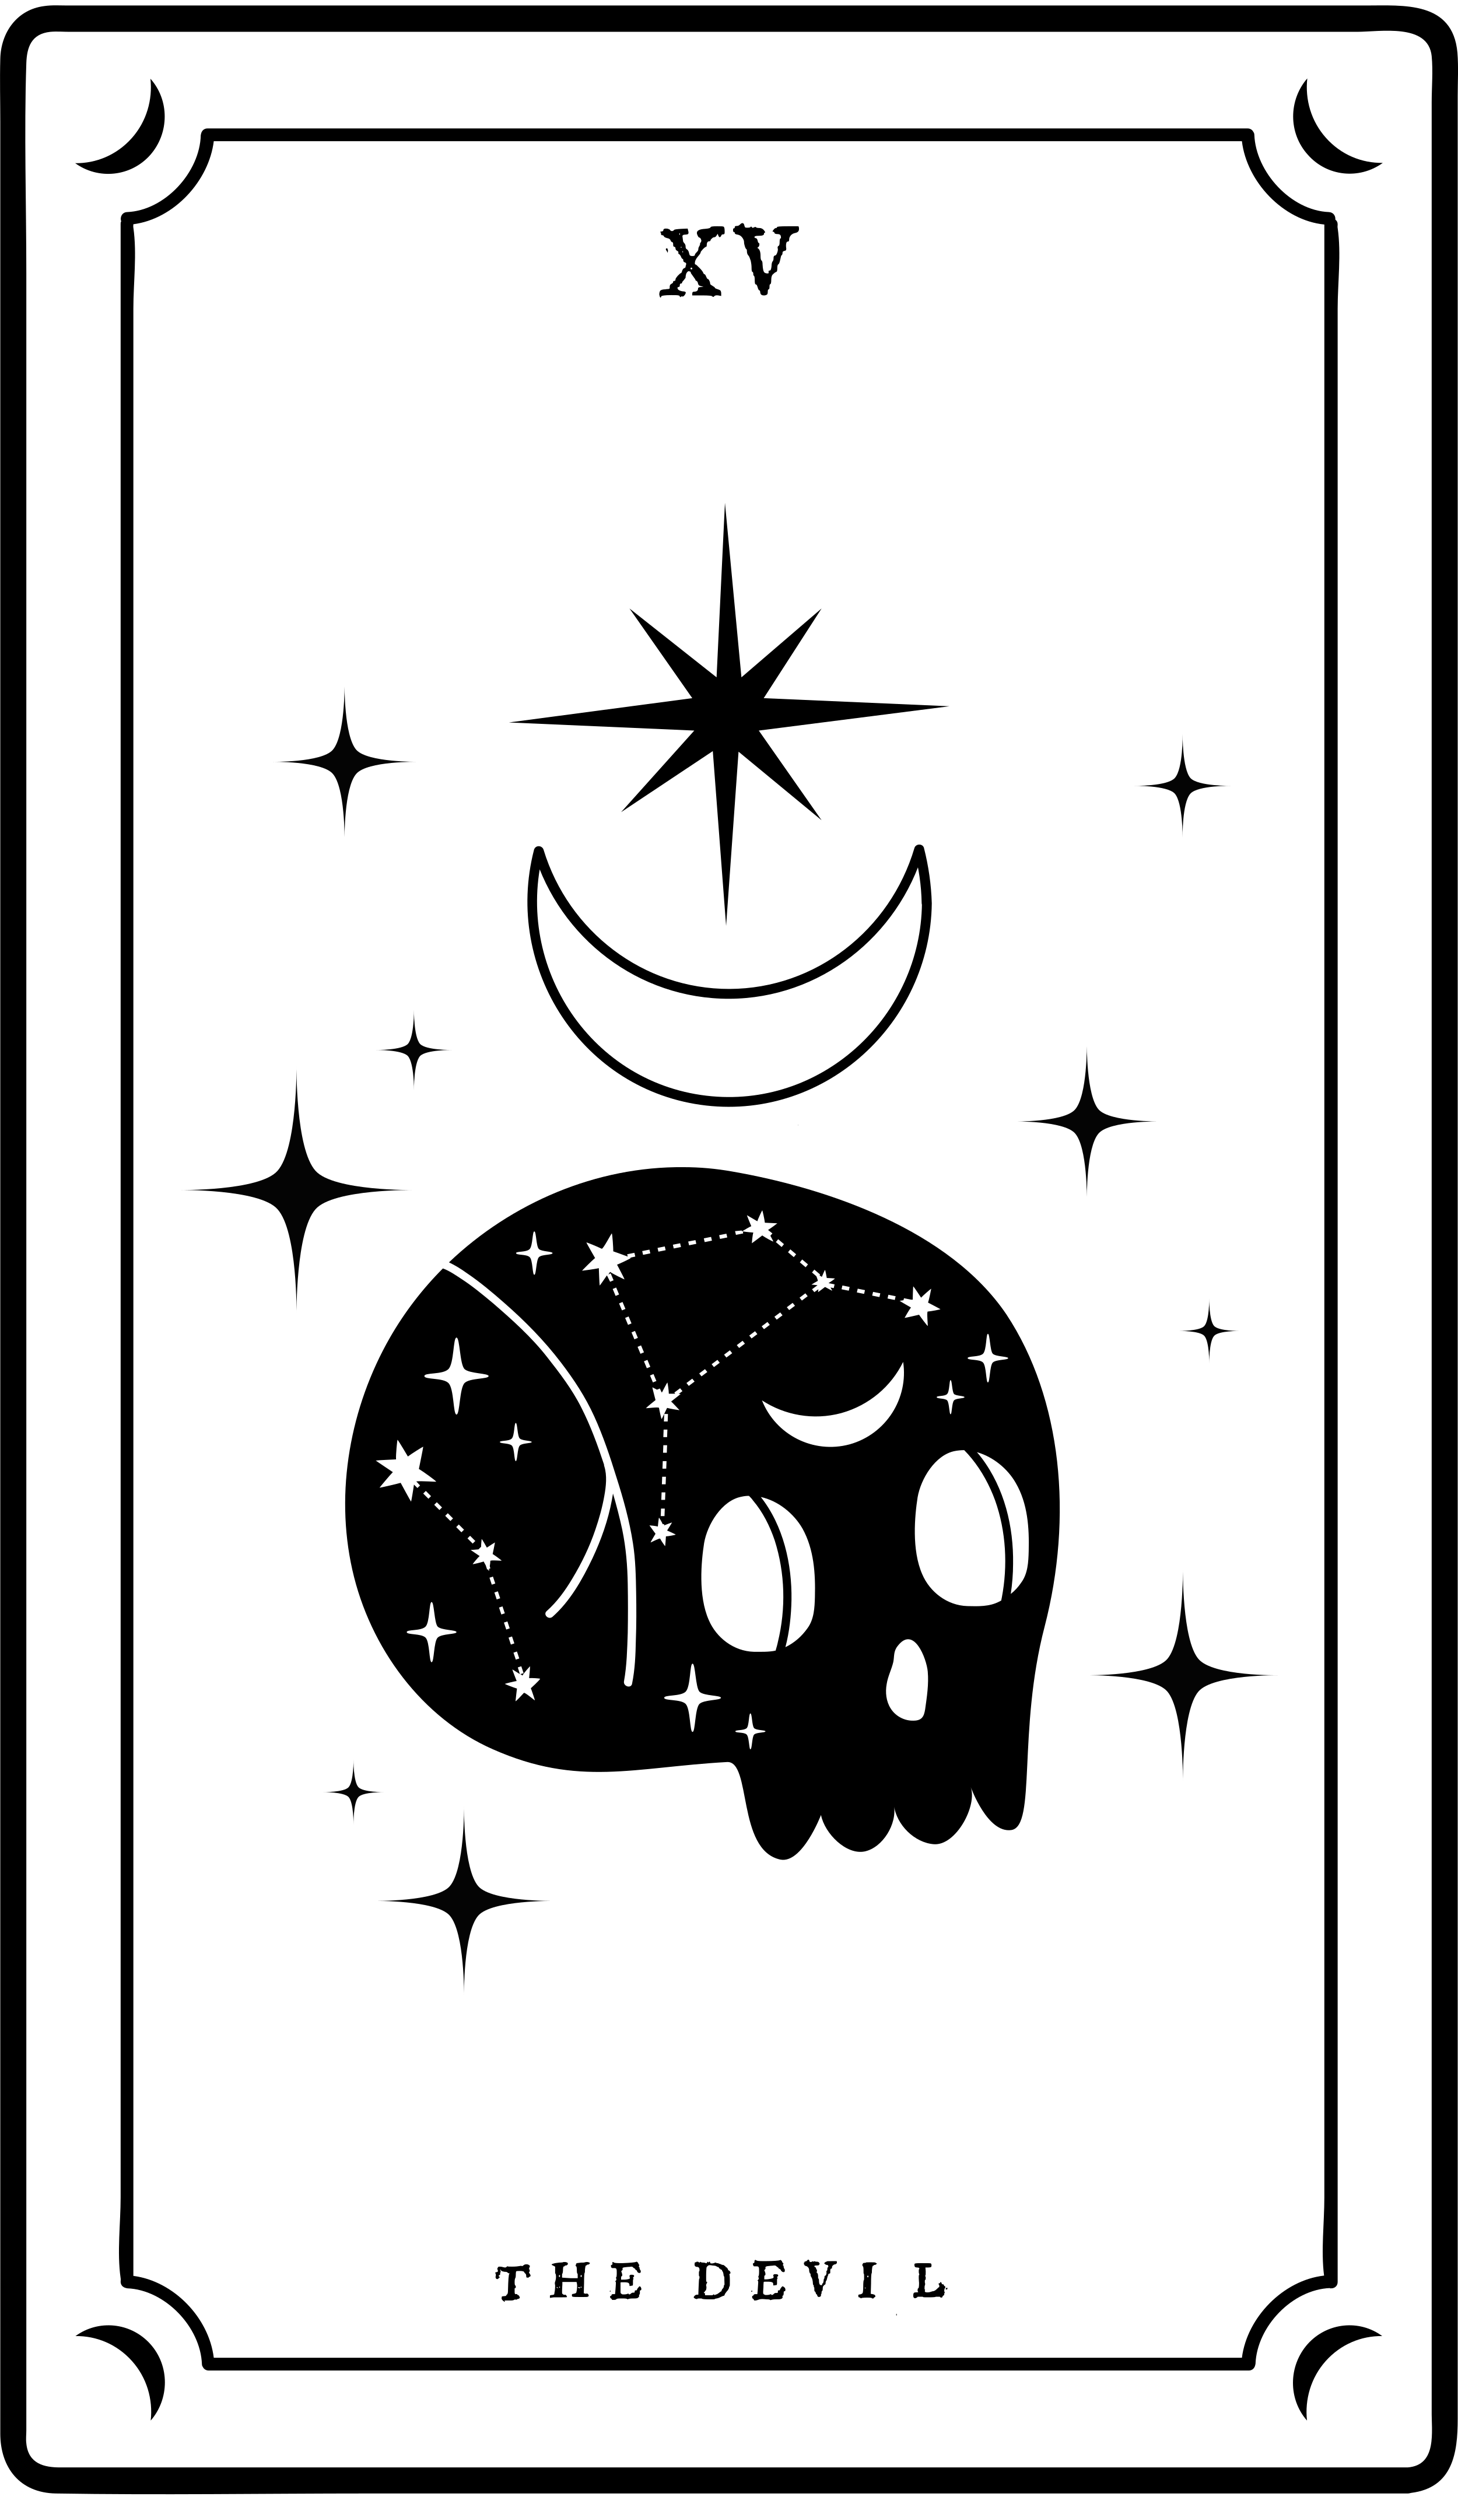 <?xml version="1.0" encoding="utf-8"?>
<!-- Generator: Adobe Illustrator 21.1.0, SVG Export Plug-In . SVG Version: 6.00 Build 0)  -->
<svg version="1.1" id="Слой_1" xmlns="http://www.w3.org/2000/svg" xmlns:xlink="http://www.w3.org/1999/xlink" x="0px" y="0px"
	 viewBox="0 0 504 864" style="enable-background:new 0 0 504 864;" xml:space="preserve">
<style type="text/css">
	.st0{fill:#040404;}
	.st1{fill:#FFFFFF;}
</style>
<g>
	<g>
		<path d="M51.9,53.6c6.7-7.6,6.7-19,0.1-26.4c0.8,7.2-1.3,14.8-6.5,20.6c-5.2,5.8-12.3,8.7-19.5,8.6C34,62.2,45.2,61.1,51.9,53.6z"
			/>
		<path d="M458.4,47.7c-5.2-5.8-7.3-13.3-6.5-20.6c-6.5,7.5-6.6,18.9,0.2,26.4c6.7,7.6,17.9,8.6,25.9,2.8
			C470.7,56.4,463.6,53.5,458.4,47.7z"/>
		<path d="M26.1,807.4c7.2-0.1,14.3,2.8,19.5,8.6c5.2,5.8,7.3,13.3,6.5,20.6c6.5-7.5,6.6-18.9-0.1-26.4
			C45.2,802.6,34,801.6,26.1,807.4z"/>
		<path d="M452,810.2c-6.7,7.6-6.7,19-0.2,26.4c-0.8-7.2,1.3-14.8,6.5-20.6c5.2-5.8,12.3-8.7,19.5-8.6
			C470,801.6,458.8,802.6,452,810.2z"/>
		<path d="M503.8,18.2c-1.6-17.9-18.7-16.3-31.6-16.3c-45.9,0-91.8,0-137.6,0c-63.2,0-126.3,0-189.5,0c-40.6,0-81.2,0-121.8,0
			c-2.6,0-5.3-0.2-8,0.2c-9.5,1.2-15,9.2-15.2,18.2c-0.2,7.3,0,14.5,0,21.8c0,37.4,0,74.9,0,112.3c0,57,0,114.1,0,171.1
			c0,64.3,0,128.6,0,192.9c0,58.4,0,116.7,0,175.1c0,40.1,0,80.2,0,120.3c0,9.1,0,18.2,0,27.3c0,11.7,6.7,20.5,19.2,20.7
			c35.9,0.6,71.9,0,107.9,0c62.4,0,124.9,0,187.3,0c49.7,0,99.5,0,149.2,0c7.6,0,15.2,0,22.9,0c0.4,0,0.8-0.1,1.2-0.2
			c14.4-1.8,16.1-13.8,16.1-25.5c0-11.4,0-22.8,0-34.3c0-43.4,0-86.9,0-130.3c0-59.9,0-119.8,0-179.8c0-63.9,0-127.7,0-191.6
			c0-55.3,0-110.6,0-165.9c0-33.7,0-67.3,0-101C503.9,28.3,504.2,23.2,503.8,18.2z M486.6,852.8c-28.3,0-56.6,0-84.9,0
			c-59.9,0-119.8,0-179.7,0c-54,0-108,0-162,0c-13.1,0-26.1,0-39.2,0c-5.6,0-11-1.3-11.7-8.3c-0.2-1.5,0-3,0-4.5c0-26.5,0-53,0-79.5
			c0-50,0-100,0-149.9c0-61.8,0-123.6,0-185.4c0-61.4,0-122.7,0-184.1c0-48.9,0-97.7,0-146.6c0-24.2-0.8-48.6,0-72.7
			c0.2-5.3,1.6-10.1,8.3-10.8c2.2-0.2,4.5,0,6.7,0c14.8,0,29.6,0,44.5,0c55.6,0,111.3,0,166.9,0c58.9,0,117.8,0,176.7,0
			c18.9,0,37.9,0,56.8,0c8.1,0,24.7-3.1,25.9,8.4c0.5,5.2,0,10.8,0,16.1c0,13.5,0,27.1,0,40.6c0,45.5,0,91.1,0,136.6
			c0,60.1,0,120.2,0,180.3c0,62.6,0,125.2,0,187.7c0,52.8,0,105.6,0,158.4c0,31.4,0,62.7,0,94.1C494.8,840.3,496.9,852,486.6,852.8z
			"/>
		<path d="M460,790.9c1.2,0.1,2.4-0.7,2.4-2.2c0-23.7,0-47.4,0-71.1c0-56.4,0-112.8,0-169.2c0-68.7,0-137.4,0-206
			c0-59,0-117.9,0-176.9c0-19.6,0-39.2,0-58.8c0-8.9,1.3-19,0-27.9c-0.1-0.4,0-0.8,0-1.2c0-0.8-0.3-1.3-0.8-1.7
			c0.1-1.2-0.6-2.5-2.2-2.6c-13.1-0.5-25.3-13.8-25.8-26.7c0-0.5-0.2-0.8-0.4-1.1c-0.3-0.6-1-1.1-1.9-1.1c-40.5,0-80.9,0-121.4,0
			c-64.5,0-129,0-193.6,0c-14.9,0-29.7,0-44.6,0c-0.9,0-1.6,0.5-1.9,1.1c-0.2,0.3-0.3,0.7-0.4,1.2C69.1,59.5,57,72.8,43.9,73.3
			c-1.8,0.1-2.5,1.9-2,3.2c-0.2,0.3-0.2,0.6-0.2,1c0,23.7,0,47.4,0,71.1c0,56.4,0,112.8,0,169.2c0,68.7,0,137.4,0,206
			c0,59,0,117.9,0,176.9c0,19.6,0,39.2,0,58.8c0,8.9-1.3,19,0,27.9c0.1,0.4,0,0.8,0,1.2c0,0.9,0.5,1.6,1.1,1.9
			c0.3,0.2,0.7,0.3,1.2,0.4c13,0.5,25.3,13.3,25.8,26.2c0,0.5,0.2,0.8,0.4,1.1c0.3,0.6,1,1.1,1.9,1.1c40.5,0,80.9,0,121.4,0
			c64.5,0,129,0,193.6,0c14.9,0,29.7,0,44.6,0c0.9,0,1.6-0.5,1.9-1.1c0.2-0.3,0.3-0.7,0.4-1.2c0.5-12.9,12.7-25.7,25.8-26.2
			C459.6,791,459.8,790.9,460,790.9z M429.3,814.9c-39.8,0-79.6,0-119.3,0c-64.5,0-129,0-193.6,0c-14.2,0-28.3,0-42.5,0
			c-1.7-13.9-13.9-26.5-27.8-28.3c0-23,0-46,0-69.1c0-56.4,0-112.8,0-169.2c0-68.7,0-137.4,0-206c0-59,0-117.9,0-176.9
			c0-19.6,0-39.2,0-58.8c0-8.9,1.3-19,0-27.9c-0.1-0.4,0-0.8,0-1.2c14-1.8,26.1-14.9,27.8-28.7c39.8,0,79.5,0,119.3,0
			c64.5,0,129,0,193.6,0c14.2,0,28.3,0,42.5,0c1.7,14.1,14.3,27.4,28.5,28.8c0,23.7,0,47.3,0,71c0,56.4,0,112.8,0,169.2
			c0,68.7,0,137.4,0,206c0,59,0,117.9,0,176.9c0,19.6,0,39.2,0,58.8c0,8.6-1.2,18.4-0.1,27C443.6,788.1,431.1,800.9,429.3,814.9z"/>
		<path d="M241.3,99.7c0,0.7-0.4,1.1-1.3,1.1c-0.5,0-0.7,0.2-0.7,0.7v0.6h3.4c2.3,0,3.5,0.1,3.6,0.4c0.1,0.2,0.3,0.2,0.6-0.1
			c0.2-0.3,0.7-0.4,1.4-0.3l1,0.2v-0.9c0-0.4-0.1-0.7-0.2-0.9c-0.1-0.2-0.4-0.3-0.9-0.5c-0.7-0.2-1.1-0.4-1.1-0.6
			c0-0.1-0.3-0.3-0.8-0.6c-0.5-0.3-0.8-0.5-0.8-0.7c0-0.3-0.1-0.7-0.3-1.1c-0.2-0.4-0.4-0.6-0.6-0.6c-0.1,0-0.3-0.3-0.5-0.8
			c-0.2-0.5-0.4-0.8-0.5-0.8c-0.2,0-0.4-0.2-0.5-0.5c-0.1-0.3-0.5-0.9-1.3-1.7c-0.8-0.8-1.2-1.2-1.4-1.2c-0.1,0-0.2-0.1-0.2-0.4
			c0-0.8,0.4-1.6,1.1-2.4c0.6-0.7,0.9-1.1,0.9-1.4c0-0.2,0.3-0.5,0.8-1.1c0.5-0.5,0.9-0.8,1.1-0.8c0.1,0,0.2-0.2,0.2-0.5
			c0-0.9,0.3-1.4,0.8-1.4c0.3,0,0.5-0.1,0.5-0.3c0-0.2,0.2-0.4,0.5-0.7c0.3-0.3,0.6-0.4,0.8-0.4c0.3,0,0.6-0.2,0.8-0.6l0.4-0.6
			l0.2,0.6c0.1,0.2,0.2,0.4,0.3,0.5c0.1,0.1,0.3,0.1,0.4,0c0.1-0.1,0.2-0.2,0.3-0.4c0.1-0.4,0.3-0.5,0.7-0.5c0.2,0,0.4-0.1,0.4-0.2
			c0.1-0.1,0.1-0.4,0.1-0.8c0-0.9-0.1-1.4-0.3-1.6c-0.2-0.2-1-0.2-2.3-0.2c-1.5,0-2.3,0.1-2.3,0.4c0,0.2-0.6,0.4-1.9,0.5
			c-1.9,0.1-2.8,0.6-2.8,1.4c0,0.3,0.1,0.6,0.3,1c0.2,0.4,0.4,0.6,0.5,0.6c0.2,0,0.5,0.2,0.6,0.6c0.2,0.4,0.2,0.7-0.1,1.1
			c-0.2,0.3-0.3,0.5-0.2,0.5c0,0,0,0.1,0,0.2c-0.1,0.1-0.1,0.3-0.2,0.5c-0.3,0.4-0.4,0.8-0.4,1.1c0,0.4-0.2,0.7-0.6,1.1
			c-0.4,0.4-0.6,0.7-0.6,0.9c0,0.3-0.3,0.4-0.9,0.4c-0.4,0-0.6-0.1-0.8-0.2c-0.1-0.1-0.2-0.4-0.3-0.8c-0.1-0.6-0.4-1.1-0.7-1.3
			c-0.4-0.2-0.5-0.5-0.5-1c0-0.4-0.1-0.7-0.4-1.1c-0.3-0.3-0.5-0.6-0.5-1c-0.1-0.9-0.2-1.4-0.2-1.4c0-0.4,0.3-0.6,0.9-0.6
			c0.4,0,0.6-0.1,0.8-0.1c0.2-0.1,0.3-0.1,0.3-0.2c0.1-0.1,0.1-0.2,0.1-0.4c0-0.2,0-0.4-0.1-0.6l-0.2-0.8l-2.3,0.1
			c-1.5,0.1-2.3,0.2-2.4,0.4c0,0.1-0.2,0.2-0.4,0.3c-0.2,0.1-0.4,0.1-0.6,0s-0.3-0.1-0.3-0.2c0-0.1-0.2-0.3-0.5-0.4
			c-0.4-0.2-0.7-0.2-1.1-0.2c-0.5,0-0.8,0.2-0.8,0.6c0,0.2-0.2,0.4-0.7,0.4c-0.2,0-0.3,0.1-0.4,0.2c0.2,0.1,0.3,0.3,0.3,0.6
			c0,0.3,0.1,0.5,0.4,0.5c0.3,0,0.5,0.1,0.6,0.4c0.1,0.2,0.4,0.4,1.1,0.6c0.7,0.1,1.1,0.4,1.2,0.8c0.2,0.4,0.4,0.6,0.6,0.6
			c0.2,0,0.3,0.3,0.3,0.8c0,0.5,0.1,0.8,0.4,0.8c0.2,0,0.4,0.2,0.4,0.5c0,0.4,0.2,0.7,0.6,0.9c0.4,0.2,0.5,0.5,0.4,0.6
			c-0.1,0.2,0,0.4,0.2,0.5c0.2,0.1,0.5,0.4,0.7,0.9c0.2,0.5,0.4,0.8,0.6,0.8c0.1,0,0.2,0.2,0.2,0.5c0,0.4,0.2,0.6,0.6,0.7
			c0.2,0.1,0.4,0.2,0.4,0.5c0,0.1,0,0.3-0.1,0.5c-0.1,0.2-0.1,0.4-0.1,0.5c0,0.2-0.2,0.4-0.5,0.5c-0.3,0.1-0.5,0.4-0.7,0.9
			c-0.1,0.5-0.3,0.8-0.4,0.8c-0.2,0-0.5,0.3-1.1,0.9c-0.5,0.6-0.8,1-0.8,1.3c0,0.3-0.1,0.5-0.4,0.5c-0.3,0-0.4,0.1-0.4,0.3
			c0,0.3-0.2,0.5-0.6,0.7c-0.4,0.2-0.6,0.5-0.6,1.1c0,0.2,0,0.4,0,0.4c0,0.1-0.1,0.2-0.2,0.2c-0.1,0.1-0.3,0.1-0.4,0.1
			c-0.2,0-0.5,0-0.9,0.1c-0.9,0-1.4,0.2-1.7,0.4c-0.2,0.2-0.4,0.7-0.4,1.4l0.2,0.8c0.2,0.4,0.4,0.3,0.5-0.2c0.1-0.2,1.2-0.4,3.3-0.4
			c1.4,0,2.3,0,2.6,0.1c0.3,0,0.5,0.2,0.5,0.4c0,0.1,0.1,0.2,0.2,0.2c0.2-0.2,0.4-0.3,0.5-0.3c0,0,0.1,0.1,0.2,0.1
			c0.2,0,0.4-0.1,0.6-0.3c0.2-0.2,0.4-0.5,0.5-0.8c0.1-0.2,0.1-0.4-0.1-0.5c-0.1-0.1-0.4-0.2-0.9-0.2c-1.2-0.2-1.8-0.6-1.8-1.2
			c0-0.2,0.1-0.3,0.4-0.3c0.2,0,0.4-0.2,0.4-0.6s0.1-0.6,0.4-0.6c0.2,0,0.4-0.1,0.4-0.4c0-0.1,0.2-0.4,0.6-0.8
			c0.4-0.5,0.6-0.8,0.6-0.9c0-0.5,0.1-1,0.3-1.5c0.3-0.5,0.6-0.7,0.9-0.7l0.1,0.1c0,0,0.1,0,0.1,0c0.3,0.1,0.4,0.2,0.4,0.5
			c0,0.1,0.3,0.5,0.8,1.2c0.5,0.7,0.8,1.1,0.8,1.2c0,0.2,0.1,0.3,0.4,0.4c0.2,0.1,0.4,0.4,0.5,0.9c0.1,0.5,0.4,0.8,1,0.9l0.9,0.2
			l-0.8,0.1C241.6,99.2,241.3,99.4,241.3,99.7z M235,81.1c0,0.1,0,0.1-0.1,0.1l-0.1-0.3c0-0.1,0-0.2,0.1-0.3c0-0.1,0.1-0.1,0.1,0.1
			C235.1,80.9,235.1,81,235,81.1z M235.5,85.6c-0.1,0-0.2,0-0.2-0.1c0-0.1,0.1-0.2,0.2-0.2c0.1,0,0.1,0.1,0.1,0.2
			C235.6,85.5,235.6,85.6,235.5,85.6z M236.1,87.2c0,0.1,0,0.1-0.1,0.1l-0.1-0.3c0-0.2,0.1-0.3,0.2-0.2
			C236.1,87,236.1,87.1,236.1,87.2z M239,93.1c-0.2,0-0.3-0.1-0.3-0.3c0-0.2,0.1-0.3,0.3-0.3c0.2,0,0.3,0.1,0.3,0.3
			C239.3,93.1,239.2,93.1,239,93.1z"/>
		<path d="M230.9,86.7c0-0.2,0-0.3-0.1-0.5c-0.1-0.5-0.3-0.5-0.6-0.2c-0.1,0.1,0,0.4,0.3,0.8l0.3,0.6L230.9,86.7z"/>
		<path d="M276,78.2h-3.7c-2.5,0-3.7,0.1-3.7,0.3c0,0.2-0.1,0.3-0.3,0.3c-0.3,0-0.6,0.2-0.9,0.6c-0.4,0.5-0.4,0.7-0.2,0.7
			c0.3,0,0.5,0.1,0.5,0.4c0.1,0.3,0.5,0.4,1.1,0.4c0.6,0,1,0.2,1.1,0.7c0.1,0.5,0.1,0.7-0.1,0.8c-0.2,0.1-0.3,0.5-0.3,1.3
			c0,0.7-0.1,1.2-0.4,1.3c-0.2,0.1-0.3,0.3-0.3,0.7c0,0.1,0.1,0.2,0.1,0.4c0,0.5-0.1,0.9-0.3,1.4c-0.2,0.5-0.4,0.8-0.7,0.8
			c-0.4,0.1-0.5,0.4-0.5,0.9c0,0.5-0.1,0.9-0.3,1.1c-0.2,0.2-0.4,0.8-0.4,1.7c-0.1,1-0.3,1.5-0.6,1.5c-0.4,0-0.5,0.2-0.4,0.5
			c0,0.2,0,0.4,0,0.4c-0.1,0.1-0.2,0.1-0.4,0.1c-0.4,0-0.7-0.1-0.9-0.2c-0.5-0.3-0.7-1.2-0.8-2.9c0-0.7-0.1-1.2-0.4-1.4
			c-0.2-0.2-0.3-0.7-0.3-1.6c0-1.3-0.3-2.2-0.9-2.6c-0.2-0.1-0.2-0.3,0.1-0.4c0.1,0,0.2-0.2,0.3-0.4c0.1-0.2,0.1-0.5,0.1-0.7
			c0-0.2-0.1-0.3-0.2-0.3c-0.1,0-0.3-0.3-0.4-0.8c-0.1-0.6-0.4-0.9-0.7-0.9c-0.3-0.1-0.4-0.2-0.4-0.3c0-0.4,0.5-0.5,1.4-0.5
			c1.3,0,1.9-0.2,1.9-0.7c0-0.2,0.1-0.4,0.3-0.4c0.2,0,0.1-0.3-0.3-0.8c-0.4-0.5-0.9-0.8-1.6-0.8c-0.7,0-1.1-0.1-1.2-0.3
			c-0.1-0.1-0.3-0.1-0.7,0.1c-0.4,0.2-0.6,0.2-0.7-0.1c-0.2-0.2-0.3-0.3-0.4-0.1c-0.1,0.2-0.5,0.3-1.1,0.3c-0.4,0-0.6,0-0.8-0.1
			c-0.1-0.1-0.2-0.3-0.3-0.7c-0.1-0.5-0.3-0.8-0.7-0.8c-0.2,0-0.5,0.2-0.8,0.5c-0.4,0.4-0.7,0.5-1.2,0.5c-0.4,0-0.6,0.1-0.6,0.4
			c0,0.3-0.1,0.4-0.3,0.4s-0.3,0.2-0.3,0.6c0,0.5,0.1,0.7,0.3,0.7s0.3,0.1,0.3,0.4c0,0.2,0.3,0.4,1,0.5c0.6,0.1,1.1,0.4,1.5,0.9
			c0.4,0.5,0.7,1.1,0.7,1.6c0,0.5,0.1,1,0.3,1.6c0.2,0.6,0.4,0.9,0.5,0.9c0.1,0,0.2,0.3,0.2,0.8c0,0.6,0.2,1.1,0.5,1.4
			c0.3,0.3,0.5,0.9,0.8,1.8c0.2,0.9,0.3,1.7,0.3,2.5c0,0.9,0.1,1.4,0.4,1.4c0.1,0.1,0.2,0.3,0.2,0.7c0,0.4,0.1,0.6,0.2,0.6
			c0.2,0.1,0.3,0.6,0.3,1.6c0,0.9,0.1,1.4,0.4,1.4c0.2,0,0.4,0.3,0.6,1c0.2,0.7,0.4,1,0.5,1c0.2,0,0.4,0.3,0.4,0.8
			c0.1,0.7,0.5,1,1.3,1c0.1,0,0.4,0,0.6-0.1c0.5-0.1,0.7-0.4,0.7-1.1c0-0.6,0.1-0.9,0.3-0.9c0.2,0,0.3-0.3,0.3-0.9
			c0-0.6,0.1-0.9,0.3-0.9c0.2-0.1,0.3-0.6,0.3-1.5c0-0.9,0.2-1.6,0.6-1.9c0.5-0.5,0.8-0.7,1.1-0.8c0.3-0.1,0.4-0.5,0.4-1.3
			c0-0.8,0.1-1.2,0.4-1.4c0.2-0.1,0.4-0.6,0.6-1.5c0.2-0.9,0.3-1.4,0.4-1.5c0.3-0.2,0.4-0.5,0.4-0.9c0-0.4,0.2-0.6,0.7-0.7
			c0.4,0,0.6-0.3,0.6-0.7c0-0.2-0.1-0.6-0.1-1c0-1,0.2-1.5,0.6-1.5c0.4,0,0.5-0.3,0.5-0.8c0-0.5,0.2-0.9,0.6-1.4
			c0.4-0.4,0.9-0.7,1.6-0.8c0.8-0.2,1.2-0.6,1.2-1.4c0-0.1,0-0.4-0.1-0.7L276,78.2z"/>
		<path d="M182.9,785.3c0.1,0,0.2-0.2,0.2-0.5c0-0.2,0-0.4-0.1-0.4c-0.1,0-0.1-0.1-0.1-0.3c0-0.2,0.1-0.4,0.2-0.6
			c0.1-0.3,0.1-0.5-0.2-0.6c-0.2-0.2-0.5-0.3-0.9-0.3c-0.5,0-0.8,0.1-1.1,0.4c-0.3,0.2-0.4,0.3-0.5,0.2c-0.1-0.1-0.4-0.1-0.8,0
			c-0.5,0.1-1.4,0.2-2.6,0.2c-0.9,0-1.4,0-1.5-0.1c-0.1-0.1-0.2,0-0.4,0.2c-0.1,0.1-0.3,0.2-0.4,0.2c-0.2,0-0.4,0-0.7-0.1
			c-0.7-0.2-1.1-0.2-1.3-0.2c-0.1,0-0.2,0-0.2,0c-0.1,0-0.3,0.1-0.4,0.3c-0.1,0.2-0.2,0.4-0.2,0.5c0,0.1,0,0.1,0.1,0.2
			c0,0,0.1,0.2,0.1,0.5c0,0.1,0,0.2-0.1,0.3c-0.1,0-0.2,0.1-0.3,0.1c-0.3,0-0.5,0.1-0.5,0.3c0,0,0,0.1,0.1,0.2
			c0.1,0.1,0.1,0.3,0.1,0.6c0,0.3-0.1,0.4-0.1,0.5c0,0.5,0.2,0.8,0.6,0.8c0.3,0,0.4-0.1,0.4-0.2c0-0.1,0.1-0.2,0.2-0.2
			c0.1,0,0.1,0,0.2-0.1c0,0,0-0.1,0-0.2c0-0.1-0.1-0.2-0.2-0.2c-0.1-0.1-0.1-0.1-0.1-0.2c0,0,0-0.1,0-0.1c0,0,0-0.1,0.1-0.1
			c0,0,0.1,0,0.2-0.1c0.2-0.1,0.2-0.2,0.2-0.3c0,0,0-0.1,0-0.2c0-0.1,0-0.1,0-0.2c0-0.1,0-0.2,0.1-0.2c0.1-0.1,0.1-0.3,0-0.6
			c-0.1-0.3-0.1-0.4,0-0.4c0.1,0,0.1,0.1,0.1,0.2c0,0.1,0.2,0.2,0.5,0.4c0.4,0.1,0.7,0.2,1.1,0.2c0.4,0,0.7,0.1,0.8,0.3
			c0.2,0.2,0.3,0.2,0.5,0.2c0.1,0,0.1,0,0.1,0c0.1,0,0.1,0,0,0.1c-0.3,0.3-0.4,2.2-0.5,5.8c0,0.8-0.1,1.2-0.3,1.4
			c-0.2,0.1-0.3,0.3-0.3,0.4c0,0.1-0.3,0.2-0.8,0.2l-0.7,0.1l-0.1,0.5c0,0,0,0.1,0,0.1c0,0,0,0.1,0,0.1c0,0.2,0.1,0.4,0.4,0.7
			c0.3,0.3,0.5,0.4,0.7,0.4c0.1,0,0.1,0,0.1-0.1c0-0.1,0-0.1-0.1-0.1c-0.1,0-0.1,0-0.1-0.1c0-0.1,0.2-0.1,0.5-0.1c0.1,0,0.4,0,0.8,0
			c0.4,0,0.7,0,0.9,0c0.6,0,0.9-0.1,1.1-0.2c0.1-0.1,0.3-0.2,0.6-0.1c0.2,0.1,0.3,0,0.4-0.1c0.1-0.1,0.2-0.1,0.3-0.1
			c0.1,0,0.3-0.1,0.5-0.2c0.1-0.1,0.2-0.2,0.2-0.3c0-0.1-0.1-0.2-0.2-0.5c-0.2-0.3-0.3-0.4-0.5-0.4c-0.1,0-0.2-0.1-0.2-0.2
			c0-0.1-0.1-0.2-0.3-0.1c0,0-0.1,0-0.1,0c-0.1,0-0.1,0-0.1,0c-0.1,0-0.2,0-0.3-0.1c0-0.1-0.1-0.3-0.1-0.5v-0.4c0-0.5,0-0.8,0-0.9
			c0-0.1,0.1-0.2,0.2-0.2c0.2,0,0.2-0.1,0.2-0.4c0-0.3-0.1-0.5-0.2-0.5c-0.1,0-0.2-0.4-0.2-1.1c0-0.8,0.1-1.2,0.2-1.4
			c0.1-0.1,0.2-0.5,0.2-1.2c0-0.7,0.1-1,0.1-1.1c0.1-0.2,0.5-0.2,1.2-0.2c1,0,1.5,0.1,1.6,0.4c0,0.1,0.1,0.2,0.4,0.5
			c0.2,0.2,0.3,0.4,0.3,0.8c0,0.3,0.1,0.5,0.1,0.5c0,0.1,0.2,0.1,0.4,0.1c0.2,0,0.4,0,0.4-0.1c0-0.1,0.1-0.2,0.3-0.2
			c0.2-0.1,0.3-0.2,0.3-0.4c0-0.2-0.1-0.4-0.2-0.5C182.8,785.4,182.8,785.3,182.9,785.3z"/>
		<path d="M203.5,781.9c-0.2-0.1-0.5-0.1-0.8-0.1c-0.1,0-0.2,0-0.5,0.1c-0.3,0.1-0.5,0.1-0.7,0.1h-0.1h-0.2c-0.2,0-0.5,0-1,0.1
			c-0.4,0-0.7,0.1-0.8,0.1c-0.1,0-0.2,0.1-0.2,0.2c0,0.2,0,0.3-0.1,0.3c-0.1,0-0.1,0-0.1,0.1c0,0.1,0,0.2,0,0.3
			c0,0.1,0.1,0.2,0.2,0.2c0.1,0.1,0.2,0.5,0.2,1.3c0,0.8,0.1,1.2,0.2,1.2c0.1,0,0.1,0.3,0.1,0.8v0.8h-1.3c-0.8,0-1.7,0-2.7-0.1
			l-1.4-0.1v-0.7c0-0.4,0-0.7,0.1-0.7c0.1,0,0.1-0.3,0.2-0.9c0-1.1,0.1-1.6,0.4-1.6c0.1,0,0.2,0,0.2-0.1c0-0.1,0.1-0.2,0.4-0.2
			c0.2,0,0.4-0.1,0.5-0.2c0.1-0.1,0.2-0.2,0.2-0.4c0-0.2-0.1-0.3-0.2-0.4c-0.2-0.1-0.5-0.2-1-0.2c-0.3,0-0.4,0-0.5,0.1
			c0,0-0.5,0.1-1.3,0.1c-0.9,0.1-1.7,0.2-2.4,0.5c-0.1,0-0.2,0.1-0.2,0.2c0,0.1,0.2,0.2,0.6,0.4l0.6,0.3l0,0.8v0.9v0.3
			c0,0.2,0,0.4,0.1,0.4c0.1,0.1,0.2,0.5,0.2,1.1c0,0.6-0.1,1.1-0.2,1.4c-0.1,0.3-0.2,0.5-0.2,0.8c0,0,0,0,0,0.1c0,0,0,0.1,0,0.1
			c0,0.2,0.1,0.4,0.1,0.6c0,0.5,0,1.1-0.1,1.8c-0.1,0.6-0.2,1-0.2,1.2c-0.1,0.2-0.4,0.3-0.8,0.3c-0.3,0-0.5,0.1-0.6,0.1
			c-0.1,0.1-0.1,0.2-0.1,0.4v0.5l0.7-0.1c0.3-0.1,1-0.1,2.2-0.1h0.7h0.7c1,0,1.6,0,1.6-0.1c0-0.1-0.1-0.3-0.2-0.5
			c-0.2-0.2-0.3-0.3-0.4-0.3h-0.1c-0.2,0.1-0.4,0.1-0.6-0.1c-0.1-0.1-0.2-0.1-0.3-0.2c0-0.1-0.1-0.2-0.1-0.4c0-0.3,0-0.5,0-0.8
			c0-0.9,0.1-1.6,0.1-2.1v-0.8h4.9l0.1,0.4c0,0.2,0.1,0.5,0.1,0.7c0,0.5,0,1.1-0.1,1.7c-0.1,0.6-0.2,1-0.3,1
			c-0.1,0.1-0.4,0.2-0.8,0.3c-0.3,0-0.5,0.1-0.5,0.1c-0.1,0.1-0.1,0.2-0.1,0.4c0,0.3,0.1,0.5,0.3,0.5c0.3,0.1,1.3,0.1,3.1,0.1
			c1.3,0,2,0,2.1-0.1c0.2-0.1,0.3-0.2,0.3-0.4c0-0.2-0.1-0.3-0.2-0.5c-0.1-0.1-0.3-0.2-0.4-0.2c0,0,0,0-0.1,0c0,0,0,0-0.1,0
			c-0.1,0.1-0.3,0.1-0.5,0l-0.4-0.1l0.1-3.5c0-2.3,0.1-3.5,0.2-3.6c0.1,0,0.1-0.3,0.1-0.9c0.1-1.1,0.2-1.6,0.4-1.6
			c0.1,0,0.2,0,0.2-0.1c0-0.1,0.1-0.2,0.4-0.2c0.2,0,0.4-0.1,0.5-0.2c0.2-0.1,0.2-0.3,0.2-0.4C203.9,782.1,203.8,782,203.5,781.9z
			 M192.7,790.8c-0.2-0.1-0.3-0.1-0.3-0.2c0-0.1,0-0.1,0.1-0.1c0.2,0,0.3,0.1,0.4,0.2c0,0,0,0,0,0.1
			C192.9,790.8,192.8,790.8,192.7,790.8z M193.4,790.7c-0.1,0-0.1-0.1-0.1-0.2c0-0.1,0-0.2,0.1-0.2c0.1,0,0.2,0.1,0.2,0.2
			C193.5,790.7,193.5,790.7,193.4,790.7z M193.4,787c-0.1,0-0.2-0.1-0.2-0.3c0-0.3,0.1-0.4,0.2-0.4c0.2,0,0.2,0.1,0.2,0.3
			C193.6,786.9,193.5,787,193.4,787z M200.5,790.8c-0.1,0.1-0.2,0.1-0.4,0c-0.2-0.1-0.3-0.1-0.3-0.2c0-0.1,0.1-0.1,0.2-0.1
			c0.3,0,0.5,0.1,0.5,0.2C200.6,790.7,200.5,790.8,200.5,790.8z M200.9,790.7c-0.1,0-0.2-0.1-0.2-0.2c0-0.1,0.1-0.2,0.2-0.2
			c0.1,0,0.1,0.1,0.1,0.2C201,790.7,201,790.7,200.9,790.7z M200.9,787c-0.1,0-0.2-0.1-0.2-0.3c0-0.3,0.1-0.4,0.2-0.4
			c0.1,0,0.2,0.1,0.2,0.3C201.1,786.9,201,787,200.9,787z"/>
		<path d="M210.9,792.1c0,0,0.1,0,0.1-0.1c0.1-0.2,0.1-0.3,0-0.3c-0.1,0-0.2,0.1-0.2,0.2C210.8,792,210.8,792.1,210.9,792.1z"/>
		<path d="M221.1,790.2c-0.1,0-0.3,0.2-0.5,0.5c-0.3,0.3-0.4,0.6-0.4,0.7c0,0.1-0.1,0.2-0.4,0.2c-0.1,0-0.2,0-0.3,0.1
			c0,0-0.1,0.1-0.1,0.1c0,0,0,0.1,0,0.3c0,0.2-0.1,0.3-0.4,0.3c0,0-0.1,0-0.1,0c-0.1,0-0.1,0-0.2,0c-0.2,0-0.4,0.1-0.6,0.3
			c-0.2,0.2-0.4,0.3-0.6,0.3c-0.1,0-0.2-0.1-0.2-0.2c0-0.1-0.1-0.1-0.4,0c-0.2,0.1-0.6,0.2-1.2,0.2c-0.5,0-0.7,0-0.7-0.1
			c0-0.1-0.1-0.1-0.2-0.1c-0.1,0-0.1-0.1-0.2-0.2c-0.1-0.2-0.1-0.3-0.1-0.4c0-0.1,0-0.2,0-0.3c0-0.2,0-0.4,0-0.6c0-0.3,0-0.5,0-0.8
			c0-0.3,0-0.5,0-0.8c0-0.3,0-0.5,0-0.6v-0.2c0-0.1,0.4-0.1,1.3-0.1c0.7,0,1.2,0.1,1.4,0.2c0.2,0.1,0.4,0.4,0.4,0.8
			c0,0.2,0,0.3,0.1,0.3c0,0,0.1,0,0.2,0c0.1-0.1,0.3-0.1,0.5-0.1c0.1,0,0.2,0,0.3-0.1c0-0.1,0.1-0.2,0.1-0.5c0-0.1,0-0.2,0-0.3
			c0-0.2,0-0.3,0-0.4v-0.2c0-0.3,0-0.6,0.1-0.7c0.1-0.1,0.1-0.3,0-0.4c-0.1-0.1-0.1-0.3,0.1-0.4c0.1-0.1,0.2-0.2,0.2-0.4
			c0-0.3-0.3-0.4-1-0.4c-0.4,0-0.6,0.2-0.6,0.5c0,0.1,0,0.2,0.1,0.3c0,0.2,0,0.4,0,0.5s-0.3,0.2-0.9,0.3c-0.5,0.1-1,0.1-1.5,0.1
			h-0.6v-0.6c0-0.4,0.1-0.6,0.2-0.6c0.1,0,0.2-0.1,0.2-0.4c0-0.3-0.1-0.5-0.2-0.9c-0.1-0.2-0.2-0.4-0.1-0.4c0-0.1,0.1-0.1,0.2-0.3
			c0.2-0.1,0.3-0.3,0.2-0.5c0,0,0-0.1,0-0.2c0-0.1,0.1-0.3,0.4-0.3c0.3-0.1,0.7-0.1,1.5-0.2c0.7,0,1.1-0.1,1.1-0.1
			c0.3,0,0.5,0.1,0.6,0.2c0.1,0.2,0.3,0.3,0.5,0.4c0.2,0.1,0.3,0.2,0.3,0.3c0,0.1,0.1,0.2,0.3,0.3c0.2,0.1,0.3,0.2,0.3,0.3
			c0,0.2,0.1,0.3,0.3,0.5c0.2,0.2,0.4,0.2,0.6,0.2h0c0.3,0,0.4-0.2,0.4-0.6c0-0.2-0.1-0.3-0.2-0.5c-0.1-0.1-0.2-0.3-0.2-0.5
			c0-0.3-0.1-0.5-0.2-0.5c-0.1,0-0.1-0.1,0-0.4c0.1-0.1,0.1-0.2,0.1-0.3c0,0-0.1-0.1-0.1-0.1c-0.1-0.1-0.2-0.2-0.2-0.3
			s-0.1-0.3-0.3-0.5c-0.2-0.2-0.4-0.3-0.6-0.1c-0.3,0.1-1.8,0.3-4.7,0.4h-0.7c-1.5,0-2.2-0.1-2.3-0.3c0-0.1-0.1-0.1-0.2-0.1
			s-0.2,0-0.2,0.1l0,0.1c0,0.1,0,0.1,0,0.1c0,0,0,0.1,0,0.2c0,0.1,0,0.2,0,0.2c0,0.2-0.1,0.3-0.3,0.3c-0.2,0.1-0.3,0.2-0.2,0.5
			c0.1,0.2,0.1,0.4,0.2,0.5c0.1,0.1,0.2,0.1,0.3,0.1c0.1,0,0.3,0,0.4,0c0.1,0,0.2,0,0.4,0c0.3,0,0.5,0.1,0.6,0.4
			c0.1,0.2,0.1,0.7,0.1,1.4c0,0.9-0.1,1.4-0.2,1.4c-0.1,0-0.1,0.2,0,0.4c0.1,0.2,0.1,0.4,0,0.6c-0.1,0.2-0.2,0.3-0.3,0.3
			c-0.1,0-0.1,0.1,0.1,0.2c0.1,0.1,0.1,0.3,0.1,0.6c0,0.5-0.1,1.5-0.2,2.8l-0.1,0.9h-0.6c-0.4,0-0.6,0.1-0.6,0.3
			c0,0.2-0.1,0.3-0.3,0.3c-0.1,0-0.2,0.1-0.2,0.3c0,0.3,0.1,0.5,0.3,0.6c0.2,0.1,0.3,0.2,0.3,0.4c0,0.1,0.2,0.1,0.7,0.1
			c0.5,0,0.8-0.1,0.9-0.3c0.1-0.1,0.5-0.2,1.2-0.2c0.5,0,0.9,0,1.3,0c0.7,0,1.1,0.1,1.2,0.2c0,0.1,0.2,0.1,0.4,0
			c0.2-0.1,0.7-0.2,1.5-0.2c0.8,0,1.3,0,1.5-0.1c0.2,0,0.3-0.1,0.5-0.3c0.2-0.2,0.3-0.3,0.2-0.5c0-0.2,0-0.3,0.1-0.4
			c0.1-0.1,0.2-0.3,0.2-0.8c0-0.3,0-0.5,0-0.6s0.1-0.1,0.2-0.1c0.2,0,0.3-0.2,0.3-0.5c0-0.2-0.1-0.4-0.2-0.6
			C221.4,790.3,221.2,790.2,221.1,790.2z"/>
		<path d="M252.5,785.5c0-0.2-0.1-0.3-0.2-0.5c-0.2-0.2-0.3-0.3-0.4-0.3c-0.1,0-0.2-0.1-0.2-0.2c0-0.1-0.1-0.3-0.3-0.6
			c-0.2-0.2-0.3-0.3-0.4-0.3c-0.1,0-0.2-0.1-0.2-0.2c0-0.1-0.1-0.2-0.3-0.3c-0.2-0.1-0.3-0.1-0.3-0.2c0-0.1-0.1-0.1-0.4-0.1
			c-0.2,0-0.3-0.1-0.6-0.2c-0.2-0.1-0.4-0.2-0.5-0.2c-0.2,0-0.3,0-0.3-0.1c0-0.1-0.1-0.1-0.4-0.1c-0.2,0-0.3,0-0.4-0.1
			c-0.1-0.1-0.2-0.1-0.2-0.1c-0.1,0-0.2,0-0.4,0.1c-0.3,0.1-0.6,0.2-1,0.2c-0.2,0-0.4,0-0.4-0.1c-0.1,0-0.1-0.1-0.1-0.2
			c0-0.2-0.1-0.3-0.2-0.3c-0.1,0-0.2,0-0.3,0.2c-0.1,0.1-0.1,0.1-0.2,0c-0.2-0.3-0.3-0.2-0.4,0.1c-0.1,0.2-0.2,0.3-0.4,0.2
			c-0.2-0.1-0.5-0.2-1-0.2c-0.4,0-0.7-0.1-0.8-0.2c0-0.1-0.1-0.1-0.3,0.1s-0.3,0.1-0.3,0c-0.1-0.1-0.2-0.2-0.5-0.2
			c-0.2,0-0.4,0-0.4,0.1c0,0.1-0.1,0.1-0.3,0.1c-0.1,0-0.2,0-0.2,0.1c0,0.1-0.1,0.3-0.1,0.5s0,0.5,0.1,0.6c0,0.1,0.2,0.2,0.3,0.3
			c0.2,0.1,0.3,0.1,0.4,0.1c0,0,0.1,0,0.1,0c0.1,0,0.1,0,0.1,0c0.1,0,0.2,0,0.3,0.1c0.2,0.1,0.4,0.4,0.4,0.8c0,0.4,0,0.6-0.1,0.6
			c-0.1,0-0.1,0.3-0.1,0.9c0,0.6,0,0.8,0.1,0.8c0.1,0,0.1,0.1,0.1,0.4c0,0.2,0,0.4-0.1,0.5c-0.1,0.1-0.1,1-0.2,2.8l-0.1,2.7l-0.5,0
			c-0.4,0-0.6,0.2-0.8,0.4c-0.2,0.2-0.3,0.4-0.3,0.5c0,0.1,0.1,0.2,0.4,0.4c0.3,0.2,0.5,0.2,0.7,0.2c0.1,0,0.2,0,0.2-0.1
			c0-0.1,0.3-0.1,0.8-0.1s0.8,0,0.8,0.1c0,0.1,0.9,0.2,2.6,0.2c1.1,0,1.7,0,1.8-0.1c0.1-0.1,0.4-0.2,0.7-0.2
			c0.4-0.1,0.8-0.2,1.3-0.5c0.5-0.2,0.8-0.4,1-0.4c0.2,0,0.3-0.1,0.4-0.4c0.1-0.3,0.3-0.6,0.7-1.1c0.4-0.4,0.6-0.7,0.6-0.8
			c0-0.1,0-0.2,0.1-0.2c0.1,0,0.1-0.1,0.1-0.3c0-0.2,0.1-0.4,0.2-0.5c0.1-0.1,0.1-0.8,0.1-2c0-1.4-0.1-2.1-0.2-2.2
			C252.5,785.8,252.5,785.7,252.5,785.5z M250.4,789.7c-0.1,0.1-0.2,0.2-0.2,0.5s-0.1,0.4-0.2,0.6c-0.3,0.3-0.5,0.6-0.6,1
			c-0.1,0.2-0.1,0.2-0.2,0.2s-0.3,0.2-0.7,0.5c-0.4,0.3-0.7,0.5-0.9,0.5c-0.2,0-0.3,0.1-0.4,0.2c-0.1,0.1-0.1,0.1-0.2,0
			c-0.1-0.1-0.1-0.2-0.3-0.2c-0.1,0-0.2,0.1-0.3,0.2c0,0.1-0.3,0.1-0.9,0.1c-0.6,0-1.1,0-1.6,0c-0.2,0-0.2-0.1-0.2-0.4
			c0-0.2-0.1-0.4-0.2-0.4s-0.2,0-0.2-0.1c0-0.1,0.1-0.1,0.2-0.2c0.1-0.1,0.2-0.2,0.2-0.3c0-0.1,0.1-0.2,0.2-0.2
			c0.1,0,0.1-0.1,0.2-0.4s0.1-0.5,0.1-0.8c0-0.1,0-0.3-0.1-0.5c0,0,0,0,0-0.1c0,0,0-0.1,0-0.1c0-0.2,0.1-0.4,0.2-0.6l0.2-0.4
			c0,0-0.1-0.1-0.2-0.1c-0.1,0-0.2-0.3-0.2-0.8c0-0.5,0-1,0-1.5c0-1.4,0.1-2.2,0.1-2.4c0-0.3,0.1-0.5,0.4-0.8
			c0.2-0.2,0.4-0.3,0.6-0.3c0.1,0,0.2,0,0.3,0c0.1,0,0.3,0,0.7,0.1c0.4,0,0.7,0.1,1,0.1c0.3,0.1,0.4,0.1,0.5,0.2
			c0.1,0.1,0.2,0.2,0.4,0.2c0.2,0,0.4,0.1,0.4,0.3c0.1,0.2,0.2,0.3,0.3,0.3c0.2,0,0.2,0,0.2,0.1c0,0.1,0.1,0.2,0.3,0.2
			c0.2,0.1,0.3,0.2,0.3,0.3c0,0.1,0.1,0.3,0.2,0.4c0.1,0.1,0.2,0.4,0.3,0.9c0,0.4,0.1,0.7,0.2,0.8c0.1,0.1,0.1,0.5,0.1,1.3
			S250.5,789.7,250.4,789.7z"/>
		<path d="M270.5,790.2c-0.1,0-0.3,0.2-0.5,0.5s-0.4,0.6-0.4,0.7c0,0.1-0.1,0.2-0.4,0.2c-0.2,0-0.3,0.1-0.3,0.1c0,0,0,0.1,0,0.3v0.2
			c0,0.2-0.1,0.3-0.4,0.3c0,0-0.1,0-0.2,0c-0.1,0-0.1,0-0.2,0c-0.2,0-0.4,0.1-0.7,0.4c-0.2,0.2-0.4,0.3-0.6,0.3
			c-0.1,0-0.2-0.1-0.2-0.2s-0.2-0.1-0.4,0c-0.2,0.1-0.6,0.2-1.2,0.2c-0.5,0-0.7,0-0.7-0.1c0-0.1-0.1-0.1-0.2-0.1
			c-0.1,0-0.1-0.1-0.2-0.2c-0.1-0.2-0.1-0.3-0.1-0.5c0,0,0-0.6,0.1-1.8c0-1.2,0.1-1.8,0.1-1.8c0-0.1,0.5-0.1,1.4-0.1
			c0.8,0,1.3,0.1,1.5,0.2c0.3,0.1,0.4,0.4,0.4,0.8c0,0.2,0,0.3,0.1,0.3c0,0,0.1,0,0.2,0c0.2-0.1,0.4-0.1,0.6-0.1h0.1
			c0.2,0,0.3-0.2,0.3-0.6c0-0.1,0-0.2,0-0.3c0-0.2,0-0.3,0-0.4v-0.3c0-0.4,0-0.6,0.1-0.6c0.1-0.1,0.1-0.3,0-0.4
			c-0.1-0.1-0.1-0.3,0.1-0.4c0.2-0.1,0.2-0.2,0.2-0.4c0-0.3-0.4-0.4-1.1-0.4c-0.4,0-0.6,0.2-0.6,0.5c0,0.1,0,0.2,0.1,0.3
			c0.1,0.2,0,0.3-0.1,0.5c-0.1,0.1-0.4,0.2-0.9,0.3c-0.6,0.1-1.1,0.2-1.6,0.2h-0.6V787c0-0.4,0.1-0.6,0.2-0.6c0.1,0,0.2-0.1,0.2-0.4
			c0-0.3-0.1-0.6-0.2-0.9c-0.1-0.2-0.2-0.4-0.2-0.4c0-0.1,0.1-0.1,0.2-0.3c0.2-0.2,0.3-0.3,0.2-0.5c0,0,0-0.1,0-0.2
			c0-0.2,0.1-0.3,0.4-0.4c0.3-0.1,0.8-0.1,1.5-0.2c0.6,0,1-0.1,1.1-0.1c0.4,0,0.6,0.1,0.7,0.2c0.2,0.2,0.3,0.3,0.5,0.4
			c0.2,0.1,0.3,0.2,0.3,0.3c0,0.1,0.1,0.2,0.4,0.3c0.2,0.1,0.4,0.3,0.4,0.3c0,0.2,0.1,0.3,0.3,0.5c0.2,0.2,0.4,0.3,0.6,0.3h0.1
			c0.3,0,0.4-0.2,0.4-0.7c0-0.2-0.1-0.4-0.2-0.5c-0.1-0.2-0.2-0.4-0.2-0.6c0-0.3-0.1-0.5-0.2-0.5c-0.1-0.1-0.1-0.2,0-0.4
			c0.1-0.1,0.1-0.2,0.1-0.3c0-0.1-0.1-0.1-0.2-0.2c-0.1-0.1-0.2-0.2-0.2-0.3c0-0.1-0.1-0.3-0.3-0.5c-0.1-0.1-0.2-0.2-0.3-0.2
			c-0.1,0-0.2,0-0.3,0.1c-0.2,0.1-1.9,0.3-5,0.3h-0.7c-1.5,0-2.3-0.1-2.4-0.3c0-0.1-0.1-0.1-0.3-0.1c-0.1,0-0.2,0-0.2,0.1
			c0,0.1-0.1,0.2-0.1,0.3c0,0.2,0,0.3,0,0.3c0,0.2-0.1,0.3-0.3,0.4c-0.2,0-0.3,0.2-0.2,0.5c0.1,0.2,0.1,0.4,0.2,0.5
			c0.1,0.1,0.2,0.1,0.3,0.1s0.3,0,0.4,0c0.1,0,0.1,0,0.2,0c0.1,0,0.1,0,0.2,0c0.4,0,0.6,0.1,0.7,0.4c0.1,0.2,0.1,0.8,0.1,1.5
			c0,0.9-0.1,1.4-0.2,1.5c-0.1,0-0.1,0.2,0,0.4c0.1,0.3,0.1,0.5,0,0.7c-0.1,0.2-0.2,0.3-0.3,0.3c-0.1,0-0.1,0.1,0.1,0.2
			c0.1,0.1,0.1,0.3,0.1,0.6c0,0.3-0.1,1.3-0.2,3l-0.1,1h-0.6c-0.4,0-0.6,0.1-0.7,0.3c-0.1,0.2-0.2,0.3-0.3,0.3
			c-0.2,0-0.2,0.1-0.2,0.4c0,0.3,0.1,0.5,0.3,0.6c0.2,0.1,0.3,0.3,0.3,0.4c0,0.1,0.1,0.2,0.3,0.2c0.2,0,0.5,0,0.8-0.1
			c0.3-0.1,0.5-0.2,0.6-0.2c0.2-0.1,0.6-0.2,1.2-0.2c0.1,0,0.6,0,1.5,0.1c0.8,0,1.2,0.1,1.2,0.2c0.1,0.1,0.2,0.1,0.4,0
			c0.3-0.1,0.8-0.2,1.6-0.2c0.9,0,1.4,0,1.6-0.1c0.2,0,0.3-0.1,0.5-0.2c0.2-0.2,0.3-0.4,0.2-0.6c-0.1-0.2,0-0.4,0.2-0.4
			c0.1-0.1,0.2-0.4,0.2-0.8c0-0.3,0-0.5,0.1-0.6c0-0.1,0.1-0.1,0.2-0.1c0.2,0,0.3-0.2,0.3-0.5c0-0.3-0.1-0.5-0.2-0.7
			C270.8,790.3,270.7,790.2,270.5,790.2z"/>
		<path d="M260,792c0.1-0.2,0.1-0.3-0.1-0.3c-0.1,0-0.2,0.1-0.2,0.2c0,0.1,0,0.2,0.1,0.2C259.9,792.2,259.9,792.1,260,792z"/>
		<path d="M289.6,781.5h-1.9c-1.3,0-1.9,0-1.9,0.1c0,0.1-0.1,0.1-0.2,0.1c-0.1,0-0.3,0.1-0.5,0.3c-0.2,0.2-0.2,0.4-0.1,0.4
			c0.1,0,0.2,0.1,0.3,0.2c0.1,0.1,0.3,0.2,0.5,0.2c0.3,0,0.5,0.1,0.5,0.4c0.1,0.2,0,0.4-0.1,0.4c-0.1,0-0.2,0.3-0.2,0.6
			c0,0.4-0.1,0.6-0.2,0.6c-0.1,0.1-0.2,0.2-0.1,0.4c0,0,0,0.1,0,0.2c0,0.2,0,0.5-0.1,0.7c-0.1,0.3-0.2,0.4-0.3,0.4
			c-0.2,0.1-0.3,0.2-0.3,0.5c0,0.3,0,0.5-0.1,0.5c-0.1,0.1-0.2,0.4-0.2,0.9c-0.1,0.5-0.2,0.8-0.3,0.8c-0.2,0-0.2,0.1-0.2,0.3
			c0,0.1,0,0.2,0,0.2c0,0-0.1,0.1-0.2,0.1c-0.2,0-0.4,0-0.5-0.1c-0.2-0.1-0.4-0.6-0.4-1.5c0-0.4-0.1-0.6-0.2-0.7
			c-0.1-0.1-0.1-0.4-0.1-0.8c0-0.7-0.2-1.1-0.5-1.3c-0.1-0.1-0.1-0.1,0-0.2c0.1,0,0.1-0.1,0.1-0.2c0-0.1,0-0.2,0-0.4
			c0-0.1-0.1-0.2-0.1-0.2c-0.1,0-0.1-0.1-0.2-0.4c-0.1-0.3-0.2-0.4-0.4-0.5c-0.1,0-0.2-0.1-0.2-0.2c0-0.2,0.2-0.3,0.7-0.3
			c0.7,0,1-0.1,1-0.3c0-0.1,0-0.2,0.1-0.2c0.1,0,0.1-0.1-0.1-0.4c-0.2-0.3-0.4-0.4-0.8-0.4c-0.4,0-0.6,0-0.6-0.1
			c-0.1-0.1-0.2-0.1-0.4,0c-0.2,0.1-0.3,0.1-0.4,0c-0.1-0.1-0.2-0.1-0.2,0c-0.1,0.1-0.3,0.2-0.5,0.2c-0.2,0-0.3,0-0.4-0.1
			c-0.1,0-0.1-0.2-0.1-0.3c-0.1-0.3-0.2-0.4-0.4-0.4c-0.1,0-0.3,0.1-0.4,0.3c-0.2,0.2-0.4,0.3-0.6,0.3c-0.2,0-0.3,0.1-0.3,0.2
			c0,0.1,0,0.2-0.1,0.2c-0.1,0-0.1,0.1-0.1,0.3c0,0.2,0,0.4,0.1,0.4c0.1,0,0.1,0.1,0.1,0.2c0,0.1,0.2,0.2,0.5,0.3
			c0.3,0,0.5,0.2,0.8,0.5c0.2,0.3,0.3,0.6,0.3,0.8c0,0.2,0,0.5,0.1,0.8c0.1,0.3,0.2,0.5,0.3,0.5c0.1,0,0.1,0.1,0.1,0.4
			c0,0.3,0.1,0.6,0.2,0.7c0.1,0.2,0.3,0.5,0.4,0.9c0.1,0.4,0.2,0.9,0.2,1.3c0,0.4,0.1,0.7,0.2,0.7c0.1,0,0.1,0.2,0.1,0.4
			c0,0.2,0,0.3,0.1,0.3c0.1,0.1,0.1,0.3,0.1,0.8c0,0.5,0.1,0.7,0.2,0.7c0.1,0,0.2,0.2,0.3,0.5c0.1,0.4,0.2,0.5,0.3,0.5
			c0.1,0,0.2,0.1,0.2,0.4c0.1,0.3,0.3,0.5,0.6,0.5c0.1,0,0.2,0,0.3-0.1c0.2,0,0.4-0.2,0.4-0.5c0-0.3,0-0.5,0.1-0.5
			c0.1,0,0.1-0.2,0.1-0.5c0-0.3,0.1-0.5,0.2-0.5c0.1,0,0.2-0.3,0.2-0.8c0-0.5,0.1-0.8,0.3-1c0.2-0.2,0.4-0.4,0.5-0.4
			c0.1,0,0.2-0.3,0.2-0.6s0.1-0.6,0.2-0.7c0.1-0.1,0.2-0.3,0.3-0.8c0.1-0.5,0.2-0.7,0.2-0.8c0.1-0.1,0.2-0.3,0.2-0.5
			c0-0.2,0.1-0.3,0.4-0.4c0.2,0,0.3-0.1,0.3-0.4c0-0.1,0-0.3,0-0.5c0-0.5,0.1-0.8,0.3-0.8c0.2,0,0.3-0.1,0.3-0.4
			c0-0.3,0.1-0.5,0.3-0.7c0.2-0.2,0.5-0.4,0.8-0.4c0.4-0.1,0.6-0.3,0.6-0.7c0-0.1,0-0.2-0.1-0.4L289.6,781.5z"/>
		<path d="M302.6,782c-0.1-0.1-0.7-0.1-1.8-0.1c-1,0-1.5,0-1.5,0.1c0,0.1-0.2,0.1-0.5,0.1c-0.3,0-0.5,0.1-0.5,0.2
			c0,0.1,0,0.2-0.1,0.2c-0.1,0-0.1,0.1-0.1,0.3c0,0.3,0.1,0.4,0.2,0.5c0.1,0.1,0.2,0.5,0.2,1.3c0,0.8,0,1.2,0.1,1.3
			c0.1,0,0.1,0.4,0.1,1.1c0,0.7,0,1-0.1,1.1c-0.1,0-0.2,0.8-0.2,2.2c0,1.2-0.1,2-0.2,2.2c-0.1,0.2-0.4,0.4-0.9,0.5
			c-0.3,0-0.5,0.1-0.5,0.1c-0.1,0.1-0.1,0.2-0.1,0.4c0,0.3,0.1,0.5,0.2,0.5c0.2,0,0.3,0.1,0.5,0.2c0.2,0.2,0.3,0.2,0.3,0.1
			c0.1-0.1,0.8-0.2,2.1-0.2c1.1,0,1.6,0.1,1.6,0.2c0,0.1,0.1,0.1,0.3,0.1c0.2,0,0.3,0,0.3-0.1c0-0.1,0.1-0.2,0.3-0.3
			c0.2-0.1,0.3-0.2,0.3-0.3c0-0.5-0.4-0.7-1-0.8l-0.6-0.1l0.1-3.5c0-2.3,0.1-3.5,0.2-3.6c0.1-0.1,0.1-0.4,0.1-1
			c0.1-1.1,0.2-1.6,0.4-1.6c0.1,0,0.2,0,0.2-0.1c0-0.1,0.1-0.2,0.4-0.2c0.2,0,0.4-0.1,0.5-0.2c0.1-0.1,0.2-0.2,0.2-0.4
			C302.8,782.3,302.8,782.1,302.6,782z M299.1,790.9c-0.1,0-0.2,0-0.2-0.1c0-0.1,0.1-0.1,0.2-0.1c0.1,0,0.2,0,0.2,0.1
			C299.3,790.9,299.3,790.9,299.1,790.9z M300,787.1c-0.1,0-0.2-0.1-0.2-0.3c0-0.2,0.1-0.3,0.2-0.3c0.1,0,0.2,0.1,0.2,0.3
			C300.2,787,300.1,787.1,300,787.1z"/>
		<path d="M327.4,790.7c0,0-0.1,0-0.1,0c-0.1,0-0.1,0-0.1,0.1c-0.2,0-0.3,0.1-0.3,0.3c0,0.1,0.1,0.2,0.3,0.2c0.2,0,0.3-0.1,0.3-0.3
			C327.5,790.7,327.4,790.6,327.4,790.7L327.4,790.7z"/>
		<path d="M309.9,799.7c-0.1,0-0.1,0.1-0.1,0.3c0,0.2,0,0.3,0.1,0.3c0.1,0,0.1-0.1,0.1-0.3C310,799.8,310,799.7,309.9,799.7z"/>
		<path d="M326.5,790.1c-0.1,0-0.2-0.1-0.2-0.3c-0.1-0.2-0.2-0.3-0.4-0.3c-0.2,0-0.4-0.1-0.4-0.4c0-0.1-0.1-0.2-0.2-0.3
			c-0.2-0.1-0.3-0.1-0.3,0.1c0,0.1-0.1,0.2-0.4,0.3c-0.2,0.1-0.3,0.2-0.1,0.3c0.1,0.1,0.2,0.3,0.2,0.6c0,0.3,0,0.4-0.1,0.4
			c-0.1,0-0.3,0.2-0.6,0.5c-0.6,0.6-1.1,0.9-1.5,0.9c-0.2,0-0.4,0.1-0.7,0.2c-0.3,0.1-0.7,0.2-1.2,0.2c-0.6,0-0.9-0.1-0.9-0.4
			c0-0.1,0-0.1,0-0.2c0.1-0.2,0.1-0.3,0-0.4c-0.1,0-0.1-0.2-0.1-0.4c0-0.4,0-0.7,0.1-1c0-0.1,0.1-0.2,0.1-0.4c0-0.1,0-0.4-0.1-0.6
			c0-0.1,0-0.3,0-0.5c0-0.2,0-0.3,0.1-0.4c0.2-0.1,0.2-0.3,0.2-0.8c0-0.2,0-0.3-0.1-0.4c-0.1-0.1-0.1-0.2,0-0.4
			c0.1-0.1,0.1-0.5,0.1-1.2V785l-0.1-1.3h0.9c0.6,0,1-0.1,1.1-0.2c0.1-0.2,0.1-0.4,0.1-0.6c0-0.3-0.1-0.5-0.2-0.6
			c-0.1-0.1-1.1-0.1-2.9-0.1h-0.9c-1.2,0-1.8,0.1-1.8,0.2c-0.1,0.1-0.1,0.3-0.1,0.4c0,0.3,0.1,0.6,0.2,0.7c0.1,0.1,0.4,0.2,0.7,0.2
			c0.5,0,0.8,0.1,0.8,0.4c0,0.1,0,0.1-0.1,0.2c-0.1,0.1-0.1,0.4-0.1,0.7c0,0.3,0,0.6,0.1,0.8c0.1,0.3,0.1,0.4,0,0.5
			c-0.1,0.1-0.1,0.3-0.1,0.7c0,0.2,0,0.3,0,0.4c0,0.8,0.1,1.3,0.1,1.6c0,1.3-0.1,1.9-0.3,1.9c-0.1,0-0.2,0.2-0.2,0.7
			c0,0.2,0,0.3,0.1,0.4l0.1,0.1c0,0.2-0.3,0.2-0.9,0.2c-0.3,0-0.5,0.1-0.6,0.2c-0.1,0.1-0.2,0.4-0.2,0.8v0.2c0,0.5,0.2,0.8,0.6,0.8
			c0.1,0,0.3,0,0.4-0.1c0.3-0.1,0.4-0.2,0.4-0.3c0-0.1,0.3-0.1,1-0.1c0.7,0,1,0,1,0.1c0,0.1,0.7,0.1,2.1,0.1c1.4,0,2.1-0.1,2.1-0.1
			c0-0.1,0.3-0.1,0.8-0.1c0.6,0,0.9,0,0.9,0.1c0,0.1,0.1,0.2,0.4,0.2c0.2,0,0.4-0.1,0.4-0.3c0-0.1,0.1-0.3,0.3-0.4
			c0.2-0.1,0.3-0.2,0.3-0.4c0-0.2,0-0.4,0.1-0.5c0.1-0.1,0.1-0.3,0-0.4c0,0-0.1-0.1-0.1-0.2c0-0.2,0-0.5,0.1-0.8
			c0.1-0.3,0.2-0.4,0.2-0.4c0.1,0,0.1-0.1,0.1-0.3C326.6,790.2,326.6,790.1,326.5,790.1z"/>
	</g>
	<g>
		<g>
			<path d="M253.1,404.9c-5.6-1-11.2-1.5-16.8-1.5c-30.1-0.3-59.5,12.3-81.1,32.9c2.1,1,4.2,2.3,6,3.6c4.6,3.1,8.9,6.7,13.1,10.4
				c7.2,6.3,13.8,13,19.6,20.6c4.5,5.9,8.4,11.8,11.5,18.6c3.1,6.8,5.5,14,7.7,21.1c2.4,7.5,4.5,15,5.7,22.8
				c0.9,5.7,1,11.4,1.1,17.1c0.1,5.5,0.1,11-0.1,16.4c-0.1,5-0.3,10.1-1.3,15c-0.3,1.8-3.1,1-2.8-0.8c1-5.5,1.1-11.2,1.3-16.7
				c0.1-5.6,0.1-11.2,0-16.8c-0.1-6.4-0.6-12.6-1.9-18.9c-0.9-4.2-2-8.4-3.2-12.5c-0.1,0.8-0.3,1.5-0.4,2.3
				c-1.3,7-3.7,13.7-6.7,20.1c-3.5,7.3-7.7,14.8-13.8,20.2c-1.4,1.2-3.4-0.8-2-2c3.6-3.2,6.4-7.1,8.9-11.3
				c3.2-5.3,5.9-10.9,7.9-16.8c1.3-3.8,2.4-7.7,3.1-11.7c0.6-3.3,1-7,0-10.2c-0.1-0.2-0.1-0.4-0.1-0.6c-2.2-6.7-4.6-13.3-7.8-19.6
				c-3.2-6.4-7.5-12-11.9-17.6c-5.4-6.9-12.1-12.9-18.7-18.6c-3.6-3-7.2-6-11.1-8.5c-1.8-1.2-4-2.7-6.2-3.5
				c-7.1,7.1-13.3,15.2-18.3,23.9c-13.7,23.9-19.1,53.2-13,80.3c6.1,27.1,24.2,51.3,48.6,62c29.6,13.1,48.7,6.2,80.9,4.4
				c8.6-0.5,3.3,30.4,18.4,33.7c7.6,1.6,14.1-15.4,14.1-15.4c1.3,6.5,8.8,13.9,15.1,12.6c6.2-1.3,11.3-9.5,10.1-16
				c0.9,6.9,7.2,13,13.8,13.5c7.7,0.6,15.2-13.5,12.7-19.9c0.2,0.5,5.9,16.2,14.1,15c8.7-1.3,2.1-34.3,11.5-70.3
				c9.8-37.8,6.1-78.7-13.2-107.9C328.3,425.3,286.5,410.7,253.1,404.9z M186.3,434.5c-1,1-0.9,6.1-1.6,6.1c-0.7,0-0.5-5.1-1.6-6.1
				c-1.1-1.1-4.7-0.6-4.7-1.4c0-0.7,3.6-0.2,4.7-1.4s0.9-6.1,1.6-6.1c0.7,0,0.6,5.2,1.6,6.1c0.9,0.9,4.7,0.8,4.7,1.4
				C191,433.8,187.3,433.5,186.3,434.5z M176.9,497.2c1-1,0.8-5.4,1.4-5.4c0.6,0,0.5,4.6,1.4,5.4s4.1,0.7,4.1,1.2
				c0,0.5-3.2,0.3-4.1,1.2c-0.9,0.9-0.8,5.4-1.4,5.4c-0.6,0-0.4-4.5-1.4-5.4s-4.1-0.6-4.1-1.2S175.9,498.2,176.9,497.2z
				 M178.7,570.8l0.8,2.4l-1.2,0.4l-0.8-2.4L178.7,570.8z M176.6,568.4l-0.8-2.4l1.2-0.4l0.8,2.4L176.6,568.4z M131.2,514.2
				c0.1-0.2,3.6-4.4,4.6-5.4c0,0-5.7-3.8-5.9-4c0.3-0.1,7-0.4,7-0.4c-0.1-1.7,0.4-6.5,0.5-6.8c0.3,0.2,3.6,5.8,3.6,5.8
				c1.3-1,5-3.3,5.3-3.4c0,0.4-1.5,7.7-1.5,7.7c1.5,0.9,5.8,4,6,4.4c0.1,0.1-5.1-0.3-6.9-0.1l1.3,1.4l-0.9,0.9l-1.2-1.2
				c-0.3,2.2-0.9,5.7-1,5.9c-0.2-0.2-3.6-6.5-3.6-6.5C136.8,513,131.4,514.2,131.2,514.2z M151,519.2l1.8,1.8l-0.9,0.9l-1.8-1.8
				L151,519.2z M149,517.1l-0.9,0.9l-1.8-1.8l0.9-0.9L149,517.1z M151.3,566c-1.4,1.4-1.2,8.5-2.1,8.5c-0.9,0-0.6-7-2.1-8.5
				c-1.5-1.5-6.5-0.9-6.5-1.9c0-1,4.9-0.3,6.5-1.9c1.5-1.5,1.2-8.5,2.1-8.5c0.9,0,0.9,7.2,2.1,8.5c1.3,1.3,6.5,1.1,6.5,1.9
				C157.8,564.9,152.7,564.6,151.3,566z M153.9,523.9l0.9-0.9l1.8,1.8l-0.9,0.9L153.9,523.9z M159.5,529.6l-1.8-1.8l0.9-0.9l1.8,1.8
				L159.5,529.6z M157.8,488.9c-1.2,0-0.8-9-2.8-10.9c-1.9-1.9-8.3-1.1-8.3-2.4s6.3-0.4,8.3-2.4c2-2,1.6-10.9,2.8-10.9
				s1.1,9.3,2.8,10.9s8.3,1.4,8.3,2.4c0,1.1-6.5,0.6-8.3,2.4S159,488.9,157.8,488.9z M162.5,530.8l1.8,1.8l-0.9,0.9l-1.8-1.8
				L162.5,530.8z M169,543c0,0-0.2-0.3-0.3-0.6l-0.3,0.1l-0.5-1.5c-0.4-0.7-0.7-1.3-0.7-1.3c-0.9,0.3-3.7,1-3.8,0.9
				c0-0.1,1.8-2.3,2.4-2.8c0,0-3-2-3.1-2.1c0.1,0,1.7-0.1,2.7-0.2l0.9-0.9l0,0c0-1.1,0.2-2.5,0.2-2.7c0.2,0.1,1.8,3,1.8,3
				c0.7-0.5,2.6-1.7,2.8-1.8c0,0.2-0.8,4-0.8,4c0.8,0.5,3,2.1,3.1,2.3c0,0.1-3.9-0.3-3.9,0.1c0,0.5-0.1,1.2-0.2,1.8l0.2,0.8
				l-0.4,0.1C169.1,542.7,169,543,169,543z M170,547.7l-0.8-2.4l1.2-0.4l0.8,2.4L170,547.7z M170.9,550.4l1.2-0.4l0.8,2.4l-1.2,0.4
				L170.9,550.4z M172.5,555.6l1.2-0.4l0.8,2.4l-1.2,0.4L172.5,555.6z M175.4,560.4l0.8,2.4l-1.2,0.4l-0.8-2.4L175.4,560.4z
				 M183.5,583.5c0.4,1,1.4,4,1.4,4.2c0,0.1-3.5-2.9-3.8-2.6c-0.8,0.9-2.7,2.9-2.9,2.9c0-0.2,0.5-4.4,0.5-4.4
				c-1.1-0.3-4.1-1.5-4.2-1.6c0.1-0.1,3.3-0.9,4.1-1c0,0-1.5-3.8-1.5-4c0.1,0,1.6,1,2.6,1.6l-0.7-2.3l1.2-0.4l0.8,2.4l-1.1,0.3
				c0.4,0.3,0.7,0.5,0.7,0.5c0.5-0.9,2.4-3,2.6-3.2c0.1,0.2-0.3,4.1-0.3,4.1c1-0.1,3.6,0.1,3.8,0.2
				C186.8,580.5,183.5,583.5,183.5,583.5z M328.6,477c0.5,0,0.5,4.1,1.2,4.8c0.7,0.7,3.6,0.6,3.6,1.1c0,0.5-2.9,0.3-3.6,1.1
				c-0.8,0.8-0.7,4.8-1.2,4.8c-0.5,0-0.4-3.9-1.2-4.8c-0.8-0.8-3.6-0.5-3.6-1.1c0-0.6,2.8-0.2,3.6-1.1
				C328.3,480.9,328.1,477,328.6,477z M312.3,449.4l0.2-0.7l2.5,0.5l0,0c0.2,0,0.3,0,0.5,0c0,0,0.1-4.4,0.2-4.6
				c0.2,0.1,2.7,3.9,2.7,3.9c0.6-0.7,3.4-3.1,3.5-3.1c0,0.1-0.7,3.7-1.1,4.8c0,0,4.2,2.2,4.3,2.3c-0.1,0.1-3.1,0.7-4.4,0.8
				c-0.4,0,0.1,5.1,0,5c-0.3-0.2-2.4-3-3-3.9c0,0-4.7,1.1-5,1.1c0.1-0.2,1.5-2.7,2.2-3.6c0,0-3.7-2.1-3.9-2.3
				C311.1,449.6,311.6,449.5,312.3,449.4z M307.1,447.5l2.5,0.5l-0.3,1.3l-2.5-0.5L307.1,447.5z M301.8,446.5l2.5,0.5l-0.3,1.3
				l-2.5-0.5L301.8,446.5z M296.5,445.4l2.5,0.5l-0.3,1.3l-2.5-0.5L296.5,445.4z M291.2,444.3l2.5,0.5l-0.3,1.3l-2.5-0.5
				L291.2,444.3z M282.2,441.1l-1.5-1.3l0.8-1l2,1.7l-0.2,0.3c0.4,0.3,0.8,0.5,0.8,0.5c0.2-0.5,1-2.4,1.1-2.4
				c0.1,0.1,0.5,2.1,0.6,2.8c0,0,2.7,0.1,2.8,0.2c0,0.1-1.4,1.1-2.1,1.5c0,0,0,0,0,0.1l2,0.4l-0.3,1.3l-1.1-0.2
				c0.3,0.6,0.6,1.1,0.6,1.1c-0.2,0-1.9-1-2.5-1.3c0,0-2.2,1.7-2.4,1.8c0-0.1,0-0.5,0.1-1l-1.4,1l-0.8-1l1.9-1.4
				c-0.7-0.1-2-0.2-2.1-0.2c0.1-0.1,1.6-1,2.2-1.3C282.7,442.3,282.4,441.7,282.2,441.1z M277.3,435.3l2,1.7l-0.8,1l-2-1.7
				L277.3,435.3z M278.4,447l0.8,1l-2,1.5l-0.8-1L278.4,447z M273.2,431.8l2,1.7l-0.8,1l-2-1.7L273.2,431.8z M274,450.3l0.8,1
				l-2,1.5l-0.8-1L274,450.3z M271,430l-0.8,1l-2-1.7l0.8-1L271,430z M270.5,454.6l-2,1.5l-0.8-1l2-1.5L270.5,454.6z M256.4,425.3
				l0.1,0.3c0.7-0.4,2.4-1.5,3.2-1.8c0,0-1.5-3.6-1.5-3.8c0.2,0.1,3.6,2.1,3.6,2.1c0.2-0.8,1.6-3.7,1.7-3.8c0.1,0.1,0.8,3.2,0.9,4.3
				c0,0,4.2,0.2,4.3,0.2c-0.1,0.1-2.2,1.7-3.2,2.3c0,0,0,0,0,0l1.5,1.2l-0.7,0.8c0.5,1,1.1,2,1,2c-0.3,0-3-1.5-3.8-2.1
				c0,0-3.4,2.6-3.6,2.7c0-0.2,0.2-2.7,0.5-3.7c0,0-2.7-0.2-3.6-0.4l0.1,0.7l-2.5,0.5l-0.3-1.3L256.4,425.3z M266.1,457.9l-2,1.5
				l-0.8-1l2-1.5L266.1,457.9z M261.8,461.1l-2,1.5l-0.8-1l2-1.5L261.8,461.1z M257.5,464.4l-2,1.5l-0.8-1l2-1.5L257.5,464.4z
				 M253.1,467.7l-2,1.5l-0.8-1l2-1.5L253.1,467.7z M251.1,426.4l0.3,1.3l-2.5,0.5l-0.3-1.3L251.1,426.4z M248.8,471l-2,1.5l-0.8-1
				l2-1.5L248.8,471z M245.8,427.5l0.3,1.3l-2.5,0.5l-0.3-1.3L245.8,427.5z M243.7,473.2l0.8,1l-2,1.5l-0.8-1L243.7,473.2z
				 M240.4,428.6l0.3,1.3l-2.5,0.5l-0.3-1.3L240.4,428.6z M239.3,476.5l0.8,1l-2,1.5l-0.8-1L239.3,476.5z M235.1,429.7l0.3,1.3
				l-2.5,0.5l-0.3-1.3L235.1,429.7z M229.8,430.8l0.3,1.3l-2.5,0.5l-0.3-1.3L229.8,430.8z M226.9,477.3l-1.2,0.5l-1-2.4l1.2-0.5
				L226.9,477.3z M224.5,431.9l0.3,1.3l-2.5,0.5l-0.3-1.3L224.5,431.9z M209.8,440.8c-1,1.4-2.3,3.4-2.5,3.5c-0.1-0.3-0.3-6-0.3-6
				c-1.1,0.3-5.7,0.9-5.8,0.9c0.1-0.2,3.3-3.4,4.5-4.4c0,0-3-5.2-3-5.4c0.2,0,3.7,1.4,5.3,2.2c0.5,0.2,3.4-5.5,3.5-5.3
				c0.2,0.4,0.5,4.8,0.5,6.2c0,0,3.2,1.1,5,1.8l-0.2-0.8l2.5-0.5l0.3,1.3l-1.8,0.4c0.2,0.1,0.3,0.1,0.3,0.1
				c-0.2,0.2-3.5,1.8-4.8,2.3c0,0,2.5,4.7,2.6,5.1c-0.3-0.1-3.9-1.8-5-2.6c0,0-0.3,0.4-0.6,0.9l0.8-0.4l1,2.4l-1.2,0.5L209.8,440.8z
				 M212.8,447.9l-1-2.4l1.2-0.5l1,2.4L212.8,447.9z M214,450.5l1.2-0.5l1,2.4l-1.2,0.5L214,450.5z M216.1,455.5l1.2-0.5l1,2.4
				l-1.2,0.5L216.1,455.5z M219.3,462.9l-1-2.4l1.2-0.5l1,2.4L219.3,462.9z M220.4,465.5l1.2-0.5l1,2.4l-1.2,0.5L220.4,465.5z
				 M223.8,470l1,2.4l-1.2,0.5l-1-2.4L223.8,470z M223.3,486.7c0.1-0.2,2.5-2.2,3.3-2.8c0,0-1.1-4.2-1.1-4.4c0.1,0,0.8,0.4,1.6,0.8
				l1-0.4l0.6,1.3c0,0,0.1,0,0.1,0.1c0,0,1.7-3.3,1.9-3.5c0.1,0.2,0.5,2.9,0.5,3.9c0,0,1.1,0,2.2,0l-0.3-0.4l2-1.5l0.8,1l-1.3,1
				c0.4,0,0.7,0,0.7,0c-0.1,0.1-3.3,2.6-3.3,2.6c0.6,0.5,2.8,2.9,2.9,3c-0.1,0-3.3-0.5-4.3-0.8c0,0-1.8,3.8-1.9,3.9
				c-0.1-0.1-0.7-2.7-0.9-3.9C227.7,486.2,223.3,486.8,223.3,486.7z M228.6,518.4l0.1-2.6l1.3,0l-0.1,2.6L228.6,518.4z M229.8,521.4
				l-0.1,2.6l-1.3,0l0.1-2.6L229.8,521.4z M228.8,513l0.1-2.6l1.3,0l-0.1,2.6L228.8,513z M229,507.6l0.1-2.6l1.3,0l-0.1,2.6
				L229,507.6z M229.2,502.1l0.1-2.6l1.3,0l-0.1,2.6L229.2,502.1z M229.3,496.7l0.1-2.6l1.3,0l-0.1,2.6L229.3,496.7z M229.5,491.3
				l0.1-2.6l1.3,0l-0.1,2.6L229.5,491.3z M224.9,533.1c0-0.2,1.3-2.3,1.7-3c0,0-2-2.7-2.1-2.9c0.2,0,2.2,0.2,2.9,0.4
				c0,0,0.3-3,0.4-3.1c0.1,0.1,0.9,1.4,1.3,2.3l0.5,0l0,0.4c0.7-0.3,2.6-1,2.7-1c0,0.1-1.7,2.8-1.7,2.8c0.6,0.2,2.9,1.3,3,1.4
				c-0.1,0.1-2.6,0.6-3.4,0.6c0,0-0.2,3.3-0.3,3.4c-0.1-0.1-1.3-1.8-1.7-2.6C228,531.5,224.9,533.2,224.9,533.1z M241.8,588.9
				c-1.6,1.6-1.4,9.7-2.4,9.7c-1,0-0.7-8-2.4-9.7c-1.7-1.7-7.4-1-7.4-2.1c0-1.1,5.6-0.4,7.4-2.1c1.8-1.8,1.4-9.7,2.4-9.7
				s1,8.2,2.4,9.7c1.5,1.5,7.4,1.2,7.4,2.1C249.2,587.7,243.4,587.4,241.8,588.9z M260.7,599.5c-0.8,0.8-0.7,5.1-1.3,5.1
				c-0.5,0-0.4-4.2-1.3-5.1c-0.9-0.9-3.9-0.5-3.9-1.1c0-0.6,2.9-0.2,3.9-1.1c0.9-0.9,0.7-5.1,1.3-5.1s0.5,4.3,1.3,5.1
				c0.8,0.8,3.9,0.6,3.9,1.1C264.6,598.9,261.5,598.7,260.7,599.5z M268.9,567.5c-0.2,1-0.5,2-0.8,3c-2.4,0.5-5,0.4-7.5,0.4
				c-7-0.2-13-4.9-15.6-11c-3.7-8.4-2.6-20.2-1.6-26.6c1.1-6.4,6.1-14.7,12.9-16c0.9-0.2,1.7-0.3,2.6-0.3c0.5,0.5,1,1,1.4,1.6
				c3.4,4,5.8,8.8,7.5,13.8C271.4,543.7,271.7,556,268.9,567.5z M281.7,551.9c-0.1,3.8-0.3,7.8-2.6,10.9c-2,2.8-4.5,5-7.6,6.5
				c1.4-5.3,2-11,2.1-16.3c0.2-12.4-2.8-25.7-10.6-35.6c6,1.3,11.4,5.7,14.4,10.9C281.4,535.5,281.9,543.9,281.7,551.9z
				 M293.7,499.2c-12.6,3.4-25.6-3.3-30.3-15.2c7.8,5.1,17.7,7,27.4,4.4c9.7-2.7,17.3-9.3,21.4-17.7
				C314.1,483.3,306.3,495.7,293.7,499.2z M319.8,590.8c-0.2,1.1-0.4,2.2-1.2,3c-0.7,0.7-1.8,0.9-2.8,0.9c-3.1,0.1-6.2-1.5-7.9-4.2
				c-1.6-2.5-1.9-5.6-1.4-8.4c0.4-2.7,1.7-5.1,2.3-7.7c0.4-2,0-3.6,1.5-5.5c5.6-7.3,10,4.4,10.4,8.8
				C321.1,582.1,320.4,586.5,319.8,590.8z M346.3,552.2c-0.1,0.3-0.1,0.6-0.2,1c-0.3,0.1-0.5,0.3-0.8,0.4c-3.3,1.7-7.1,1.6-10.9,1.5
				c-7-0.2-13-4.9-15.6-11c-3.7-8.4-2.6-20.2-1.6-26.6c1.1-6.4,6.1-14.7,12.9-16c1.1-0.2,2.2-0.3,3.2-0.3c0.9,0.9,1.8,1.9,2.6,2.9
				c3.5,4.3,6.2,9.3,8.1,14.5C347.8,529.3,348.4,541.2,346.3,552.2z M355.6,536.1c-0.1,3.8-0.3,7.8-2.6,10.9c-1,1.5-2.2,2.8-3.6,3.9
				c0.5-3.4,0.8-6.9,0.8-10.4c0.2-12.9-3-26.1-10.8-36.5c-0.5-0.7-1.1-1.4-1.7-2.1c5.6,1.6,10.6,5.7,13.4,10.6
				C355.3,519.7,355.8,528.1,355.6,536.1z M348.5,469.4c0,0.7-4.1,0.4-5.3,1.5c-1.1,1.1-1,6.9-1.7,6.9s-0.5-5.7-1.7-6.9
				c-1.2-1.2-5.3-0.7-5.3-1.5c0-0.8,4-0.3,5.3-1.5c1.3-1.3,1-6.9,1.7-6.9s0.7,5.9,1.7,6.9S348.5,468.8,348.5,469.4z"/>
		</g>
		<g>
			<path d="M276,388.8c0,0-0.1,0-0.2,0l0.1,0.2C275.9,388.9,275.9,388.8,276,388.8z"/>
		</g>
		<g>
			<polygon points="262.3,252.5 328.2,244.1 264,241.3 264,241.3 284,210.3 256.3,234.1 250.6,173.8 247.7,234.1 217.6,210.3 
				239.3,241.3 175.9,249.7 240,252.5 214.7,280.7 246.4,259.6 246.4,259.6 251,320 255.3,259.8 284,283.5 			"/>
		</g>
		<g>
			<path class="st0" d="M61.9,411.3c0,0,27.8,0.4,34-6.6c6.9-7.7,6.6-36.5,6.6-36.5s-0.4,28.8,6.6,36.5c6.3,7,34,6.6,34,6.6
				s-27.8-0.4-34,6.6c-6.9,7.7-6.6,36.5-6.6,36.5s0.4-28.8-6.6-36.5C89.7,410.9,61.9,411.3,61.9,411.3z"/>
		</g>
		<g>
			<path class="st0" d="M129.3,657c0,0,21.3,0.3,26.1-5c5.3-5.9,5-28,5-28s-0.3,22.1,5,28c4.8,5.3,26.1,5,26.1,5s-21.3-0.3-26.1,5
				c-5.3,5.9-5,28-5,28s0.3-22.1-5-28C150.6,656.7,129.3,657,129.3,657z"/>
		</g>
		<g>
			<path class="st0" d="M375.7,579c0,0,22.7,0.3,27.8-5.6c5.7-6.6,5.4-31.4,5.4-31.4s-0.3,24.8,5.4,31.4c5.1,6,27.8,5.6,27.8,5.6
				s-22.7-0.3-27.8,5.6c-5.7,6.6-5.4,31.4-5.4,31.4s0.3-24.8-5.4-31.4C398.4,578.7,375.7,579,375.7,579z"/>
		</g>
		<g>
			<path class="st0" d="M350.5,387.6c0,0,17.2,0.3,21.1-4.1c4.3-4.8,4.1-22.7,4.1-22.7s-0.2,17.9,4.1,22.7
				c3.9,4.3,21.1,4.1,21.1,4.1s-17.2-0.3-21.1,4.1c-4.3,4.8-4.1,22.7-4.1,22.7s0.2-17.9-4.1-22.7
				C367.7,387.3,350.5,387.6,350.5,387.6z"/>
		</g>
		<g>
			<path class="st0" d="M93.9,263.3c0,0,17.2,0.3,21.1-4.1c4.3-4.8,4.1-22.7,4.1-22.7s-0.2,17.9,4.1,22.7c3.9,4.3,21.1,4.1,21.1,4.1
				s-17.2-0.3-21.1,4.1c-4.3,4.8-4.1,22.7-4.1,22.7s0.2-17.9-4.1-22.7C111.1,263,93.9,263.3,93.9,263.3z"/>
		</g>
		<g>
			<path class="st0" d="M407.4,460c0,0,7.3,0.1,8.9-1.7c1.8-2,1.7-9.6,1.7-9.6s-0.1,7.6,1.7,9.6c1.7,1.8,8.9,1.7,8.9,1.7
				s-7.3-0.1-8.9,1.7c-1.8,2-1.7,9.6-1.7,9.6s0.1-7.6-1.7-9.6C414.7,459.9,407.4,460,407.4,460z"/>
		</g>
		<g>
			<path class="st0" d="M391.9,271.6c0,0,11.6,0.2,14.2-2.7c2.9-3.2,2.7-15.2,2.7-15.2s-0.1,12,2.7,15.2c2.6,2.9,14.2,2.7,14.2,2.7
				s-11.6-0.2-14.2,2.7c-2.9,3.2-2.7,15.2-2.7,15.2s0.1-12-2.7-15.2C403.5,271.4,391.9,271.6,391.9,271.6z"/>
		</g>
		<g>
			<path class="st0" d="M130,362.9c0,0,8.9,0.1,11-2.1c2.2-2.5,2.1-11.8,2.1-11.8s-0.1,9.3,2.1,11.8c2,2.2,11,2.1,11,2.1
				s-8.9-0.1-11,2.1c-2.2,2.5-2.1,11.8-2.1,11.8s0.1-9.3-2.1-11.8C139,362.8,130,362.9,130,362.9z"/>
		</g>
		<g>
			<path class="st0" d="M111.6,619.4c0,0,7.3,0.1,8.9-1.7c1.8-2,1.7-9.6,1.7-9.6s-0.1,7.6,1.7,9.6c1.7,1.8,8.9,1.7,8.9,1.7
				s-7.3-0.1-8.9,1.7c-1.8,2-1.7,9.6-1.7,9.6s0.1-7.6-1.7-9.6C118.8,619.3,111.6,619.4,111.6,619.4z"/>
		</g>
		<g>
			<g>
				<g>
					<path d="M322.1,312.2c-0.2-6.5-1.1-12.8-2.7-19.1c-0.4-1.6-2.8-1.6-3.3,0c-8.4,28.3-34.1,48.6-63.9,48.7
						c-29.8,0.1-55.7-19.9-64.3-48.1c-0.5-1.6-2.8-1.7-3.3,0c-10.6,41,16.7,83.5,59.5,88.4C285.6,386.8,321.6,353.5,322.1,312.2
						c0-2.2-3.4-2.2-3.4,0c-0.4,38.6-33.6,70.2-72.6,66.7c-41.5-3.7-68.5-44.6-58.3-84.3c-1.1,0-2.2,0-3.3,0
						c9,29.7,36.3,50.7,67.6,50.6c31.3-0.1,58.4-21.5,67.2-51.2c-1.1,0-2.2,0-3.3,0c1.6,6,2.5,12,2.6,18.2
						C318.7,314.3,322.1,314.4,322.1,312.2z"/>
				</g>
			</g>
		</g>
	</g>
</g>
</svg>
